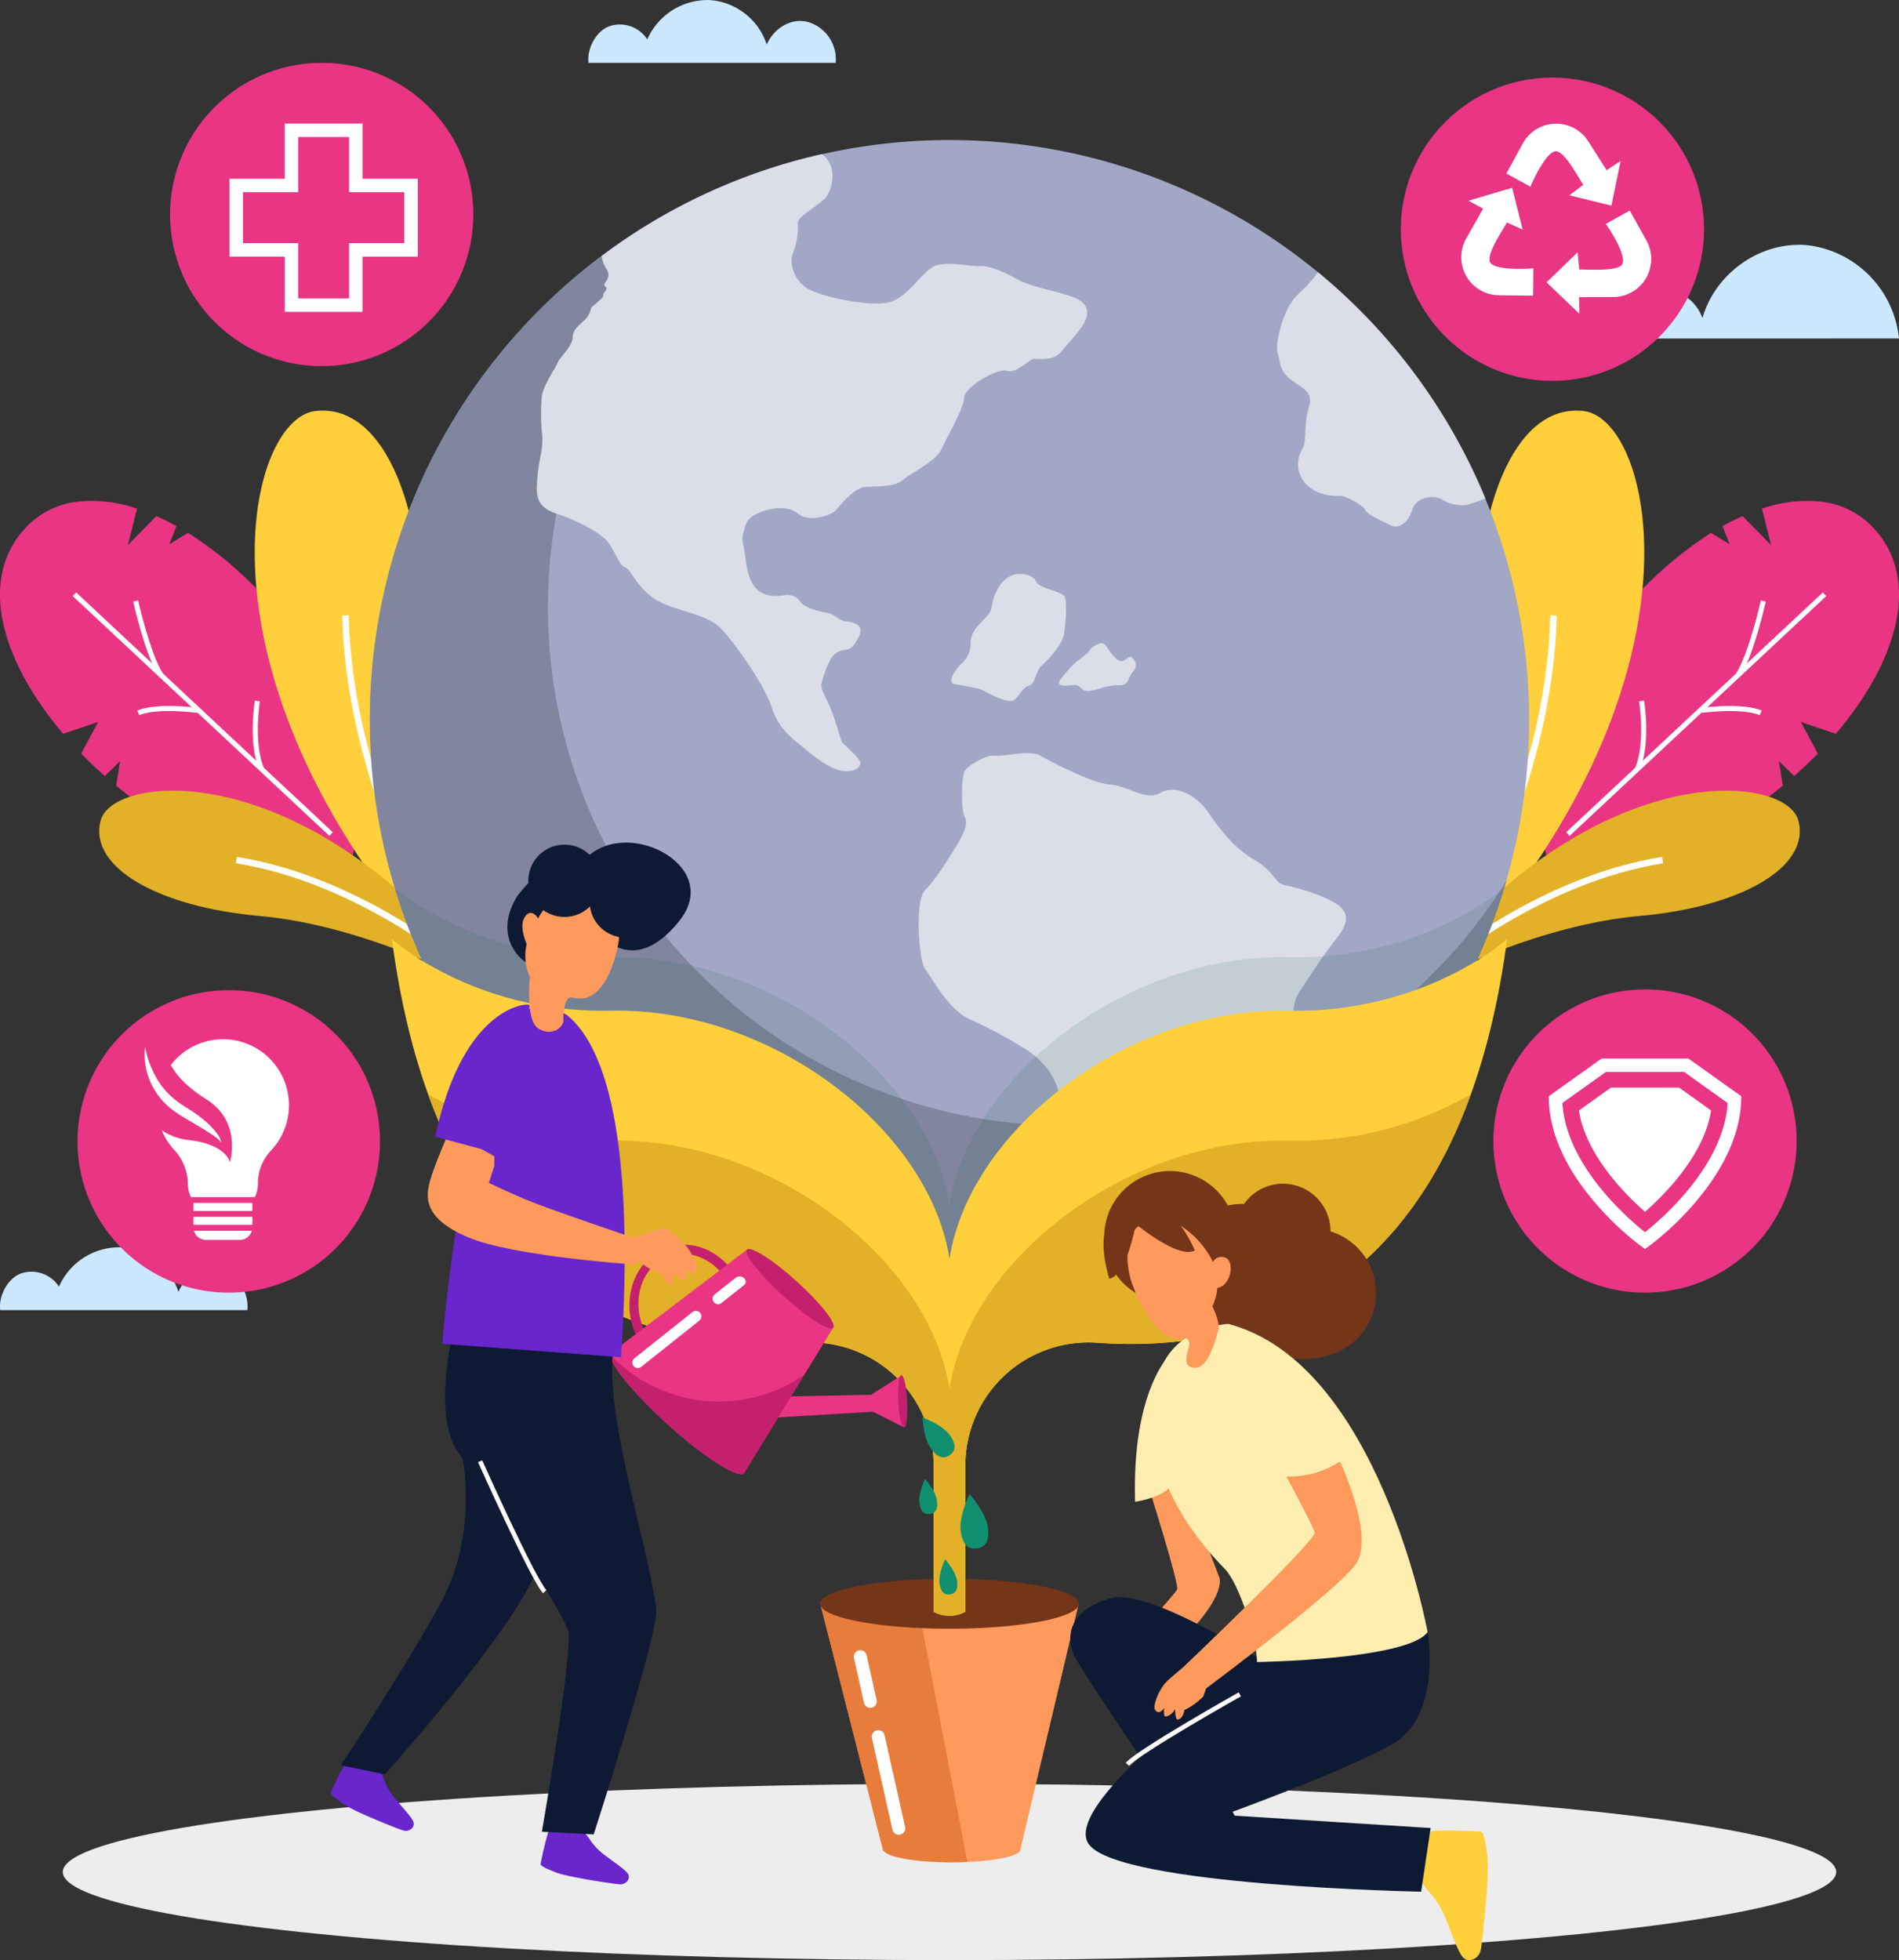 <svg xmlns="http://www.w3.org/2000/svg" xmlns:xlink="http://www.w3.org/1999/xlink" width="400.001" height="412.826" viewBox="0 0 400.001 412.826">
  <rect x="0" y="0" width="400.001" height="412.826" fill="#333333" stroke="none"/>
  <defs>
    <clipPath id="clip-path">
      <rect id="Rectángulo_297184" data-name="Rectángulo 297184" width="400" height="399.582" fill="none"/>
    </clipPath>
    <clipPath id="clip-path-3">
      <rect id="Rectángulo_297180" data-name="Rectángulo 297180" width="233.757" height="86.69" fill="none"/>
    </clipPath>
  </defs>
  <g id="Grupo_877438" data-name="Grupo 877438" transform="translate(-915 -10723.572)">
    <path id="Trazado_238864" data-name="Trazado 238864" d="M332.966,19.732A22.029,22.029,0,0,0,313.834.1c-9.875-1-19.575,5.807-22.27,15.359a9,9,0,0,0-7.919-6.036c-3.526-.167-6.163,1.888-7.571,5.124a16.075,16.075,0,0,0-29.494,5.2Z" transform="translate(982.034 10775.128)" fill="#cce8ff"/>
    <path id="Trazado_238866" data-name="Trazado 238866" d="M52.1,114.294a8.184,8.184,0,0,0-5.75-8.59c-3.619-1-7.251,1.3-8.772,4.73a13.608,13.608,0,0,0-12.089-9.373,13.9,13.9,0,0,0-13.068,8.285,6.9,6.9,0,0,0-7.922-2.8c-2.855,1.007-4.84,4.747-4.455,7.751Z" transform="translate(915 10885.206)" fill="#cce8ff"/>
    <path id="Trazado_238867" data-name="Trazado 238867" d="M52.1,114.294a8.184,8.184,0,0,0-5.75-8.59c-3.619-1-7.251,1.3-8.772,4.73a13.608,13.608,0,0,0-12.089-9.373,13.9,13.9,0,0,0-13.068,8.285,6.9,6.9,0,0,0-7.922-2.8c-2.855,1.007-4.84,4.747-4.455,7.751Z" transform="translate(1038.922 10622.522)" fill="#cce8ff"/>
    <g id="Grupo_877397" data-name="Grupo 877397" transform="translate(13.076 -23.475)">
      <ellipse id="Elipse_7419" data-name="Elipse 7419" cx="186.774" cy="18.559" rx="186.774" ry="18.559" transform="translate(915.149 11122.754)" fill="#ededed"/>
      <g id="Grupo_877396" data-name="Grupo 877396" transform="translate(901.923 10760.291)">
        <g id="Grupo_877395" data-name="Grupo 877395" clip-path="url(#clip-path)">
          <g id="Grupo_877394" data-name="Grupo 877394">
            <g id="Grupo_877393" data-name="Grupo 877393" clip-path="url(#clip-path)">
              <path id="Trazado_238685" data-name="Trazado 238685" d="M62.844,139.283l4.7-4.52a80.367,80.367,0,0,0-5.856-9.293A80.2,80.2,0,0,0,39.6,104.551l-3.921,2.392,1.482-3.815q-2.1-1.17-4.231-2.1l-6.005,6.12,1.932-7.684A28.306,28.306,0,0,0,15.64,98.08,17.71,17.71,0,0,0,5.113,103.8a19.345,19.345,0,0,0-4.675,9.289,22.913,22.913,0,0,0-.428,5.2,29.133,29.133,0,0,0,.713,5.511c1.67,7.484,6.169,15.532,12.589,23.071l7.374-2.5L17.1,151.045c1.579,1.61,3.243,3.2,4.982,4.723l3.216-3.135-.813,5.177q1.044.859,2.117,1.69c12.888,9.941,24.705,13.521,33.332,14.579s14.047-.379,14.047-.379,4.923-14.744-4.559-35.176Z" transform="translate(0 -5.569)" fill="#ea3584"/>
              <rect id="Rectángulo_297178" data-name="Rectángulo 297178" width="1.06" height="73.994" transform="translate(15.312 112.296) rotate(-46.947)" fill="#fff"/>
              <path id="Trazado_238686" data-name="Trazado 238686" d="M35.135,136.035c-2.821-4.357-5.275-15.288-5.379-15.752l1.035-.23c.025.111,2.518,11.208,5.234,15.406Z" transform="translate(-1.694 -6.836)" fill="#fff"/>
              <path id="Trazado_238687" data-name="Trazado 238687" d="M31.079,145.556l-.4-.981c4.229-1.725,12.39-.6,12.735-.549l-.147,1.049c-.083-.011-8.223-1.135-12.187.481" transform="translate(-1.747 -8.178)" fill="#fff"/>
              <path id="Trazado_238688" data-name="Trazado 238688" d="M57.864,157.114c-2.416-5.6-1.01-14.334-.95-14.7l1.046.173c-.015.088-1.415,8.8.877,14.111Z" transform="translate(-3.215 -8.109)" fill="#fff"/>
              <path id="Trazado_238689" data-name="Trazado 238689" d="M102.127,192.893S90.65,161,92.085,130.083,84.433,75.951,69.609,77.756,41.874,135.509,98.3,196.24Z" transform="translate(-3.24 -4.422)" fill="#ffd03b"/>
              <path id="Trazado_238690" data-name="Trazado 238690" d="M98.284,194.333l1.153-.725c-.209-.331-20.834-33.569-21.633-70.234l-1.363.029c.807,37.052,21.63,70.6,21.842,70.93" transform="translate(-4.353 -7.025)" fill="#fff"/>
              <path id="Trazado_238691" data-name="Trazado 238691" d="M97.563,201.52s-20.577-10.726-41.682-12.6-36.017-10.182-33.427-20.073,41.737-13.489,77.731,30.39Z" transform="translate(-1.262 -9.255)" fill="#e2b127"/>
              <path id="Trazado_238692" data-name="Trazado 238692" d="M98.234,199.773l.872-1.046c-.207-.174-21.089-17.431-46.207-21.4l-.212,1.345c24.737,3.913,45.34,20.932,45.547,21.1" transform="translate(-3 -10.097)" fill="#fff"/>
              <path id="Trazado_238693" data-name="Trazado 238693" d="M356.764,139.283l-4.7-4.52a83.1,83.1,0,0,1,27.943-30.212l3.921,2.392-1.482-3.815q2.1-1.17,4.231-2.1l6.005,6.12-1.932-7.684a28.307,28.307,0,0,1,13.213-1.382A17.71,17.71,0,0,1,414.5,103.8a19.345,19.345,0,0,1,4.675,9.289,22.909,22.909,0,0,1,.428,5.2,29.13,29.13,0,0,1-.713,5.511c-1.67,7.484-6.169,15.532-12.589,23.071l-7.374-2.5,3.586,6.667c-1.579,1.61-3.243,3.2-4.982,4.723l-3.216-3.135.813,5.177q-1.044.859-2.117,1.69c-12.888,9.941-24.705,13.521-33.332,14.579s-14.047-.379-14.047-.379-4.923-14.744,4.559-35.176Z" transform="translate(-19.608 -5.569)" fill="#ea3584"/>
              <rect id="Rectángulo_297179" data-name="Rectángulo 297179" width="73.993" height="1.06" transform="translate(329.897 162.036) rotate(-43.054)" fill="#fff"/>
              <path id="Trazado_238694" data-name="Trazado 238694" d="M388.639,136.035c2.821-4.357,5.276-15.288,5.379-15.752l-1.035-.23c-.025.111-2.518,11.208-5.234,15.406Z" transform="translate(-22.08 -6.836)" fill="#fff"/>
              <path id="Trazado_238695" data-name="Trazado 238695" d="M392.305,145.556l.4-.981c-4.229-1.725-12.39-.6-12.735-.549l.148,1.049c.082-.011,8.223-1.135,12.187.481" transform="translate(-21.637 -8.178)" fill="#fff"/>
              <path id="Trazado_238696" data-name="Trazado 238696" d="M366.145,157.114c2.416-5.6,1.01-14.334.95-14.7l-1.046.173c.015.088,1.415,8.8-.877,14.111Z" transform="translate(-20.794 -8.109)" fill="#fff"/>
              <path id="Trazado_238697" data-name="Trazado 238697" d="M319.294,192.893S330.771,161,329.336,130.083s7.652-54.132,22.476-52.327,27.735,57.753-28.692,118.484Z" transform="translate(-18.182 -4.422)" fill="#ffd03b"/>
              <path id="Trazado_238698" data-name="Trazado 238698" d="M324.48,194.333l-1.153-.725c.208-.331,20.833-33.569,21.632-70.234l1.363.029c-.806,37.052-21.63,70.6-21.841,70.93" transform="translate(-18.411 -7.025)" fill="#fff"/>
              <path id="Trazado_238699" data-name="Trazado 238699" d="M321.879,201.52s20.577-10.726,41.682-12.6,36.017-10.182,33.427-20.073-41.737-13.489-77.732,30.39Z" transform="translate(-18.179 -9.255)" fill="#e2b127"/>
              <path id="Trazado_238700" data-name="Trazado 238700" d="M323.116,199.773l-.873-1.046c.208-.174,21.09-17.431,46.208-21.4l.212,1.345c-24.737,3.913-45.34,20.932-45.547,21.1" transform="translate(-18.35 -10.097)" fill="#fff"/>
              <path id="Trazado_238701" data-name="Trazado 238701" d="M225.368,395.849l12.309-51.9H183.184l13.3,52.251h.171c.828,1.328,6.915,2.36,14.313,2.36s13.484-1.032,14.313-2.36h.008l0-.016a.575.575,0,0,0,.092-.293c0-.015-.011-.029-.012-.043" transform="translate(-10.431 -19.586)" fill="#ff9a5c"/>
              <path id="Trazado_238702" data-name="Trazado 238702" d="M183.185,343.951l13.3,52.251h.17c.829,1.328,6.916,2.36,14.314,2.36,1.111,0,2.187-.025,3.226-.07l-10.5-54.541Z" transform="translate(-10.431 -19.586)" fill="#e87c3c"/>
              <path id="Trazado_238703" data-name="Trazado 238703" d="M237.678,343.8c0,2.907-12.2,5.263-27.246,5.263s-27.247-2.356-27.247-5.263,12.2-5.263,27.247-5.263,27.246,2.357,27.246,5.263" transform="translate(-10.431 -19.278)" fill="#753519"/>
              <path id="Trazado_238704" data-name="Trazado 238704" d="M326.8,139.331A122.1,122.1,0,1,1,204.7,17.23a122.1,122.1,0,0,1,122.1,122.1" transform="translate(-4.704 -0.981)" fill="#a2a7c5"/>
              <path id="Trazado_238705" data-name="Trazado 238705" d="M229.266,225.035a109.157,109.157,0,0,1-54.025-204A122.113,122.113,0,1,0,322.053,173.379a109.069,109.069,0,0,1-92.786,51.656" transform="translate(-4.704 -1.198)" fill="#81859d"/>
              <path id="Trazado_238706" data-name="Trazado 238706" d="M232.192,50.246c-4.861-1.508-8.379-1.981-11.229-3.588s-5.7-2.794-7.876-2.7-6.7-1.1-9.385,0-5.52,6.619-9.631,7.629-14.433-1.169-17.316-3.013-3.7-5.531-2.873-7.374a15.546,15.546,0,0,0,1-6.337c-.168-1.2,4.19-3.569,5.7-5.152s2.935-6.741-.635-9.32a121.558,121.558,0,0,0-46.395,21.455,7.489,7.489,0,0,0,1.109,2.874c1.006,1.676-.606,2.681-.555,3.184s.95.445.166,1.4.013.783-.72,1.453a21.283,21.283,0,0,1-1.907,1.676c-.5.336-.336,1.341-1.341,2.514s-2.849,2.178-2.849,4.022-2.849,4.357-3.185,5.363-3.184,4.86-3.352,7.374a44.113,44.113,0,0,0,0,6.7,15.776,15.776,0,0,1-.125,5.028,39.135,39.135,0,0,0-.88,6.871c-.168,3.352,1.173,4.86,4.357,5.866s9.209,3.854,10.722,6.033,2.351,4.861,3.524,5.2,2.178,3.855,6.033,6.536,11.061,3.021,14.246,6.454,9.05,11.8,10.558,16.416,4.022,6.315,6.7,8.565,6.034,4.765,8.547,4.932,3.539-.886,3.446-1.783-3.278-3.58-3.781-4.249-1.509-5.2-3.017-8.38-1.676-3.315-1.173-4.842,1.508-4.874,3.017-5.714,2.681-.227,3.686-1.707,1.361-2.313,1.267-3.238-1.6-1.5-3.11-1.63-2.012-1.473-4.022-1.808-4.861-1.173-5.531-2.346a3.164,3.164,0,0,0-3.184-1.341c-1.006.168-4.022.671-6.034-1.34s-2.178-5.866-2.514-7.877-.671-2.681-.167-4.19.5-2.691,2.849-3.775,6.2-1.932,8.547,0,7.039.423,8.044-.75,3.854-4.693,6.2-4.86,6.2,0,7.709-1.341,7.207-4.167,8.212-6.441,4.861-8.869,4.861-11.018,7.038-6.339,9.05-5.669,4.693-2.514,5.7-2.514,4.022.5,5.7-1.508,3.017-3.362,4.358-5.284,2.346-4.94-2.514-6.448" transform="translate(-6.827 -1.161)" fill="#dbdde8"/>
              <path id="Trazado_238707" data-name="Trazado 238707" d="M226.6,215.85a88.829,88.829,0,0,0-10.453-5.559c-4.8-2.022-8.339-9.175-9.6-10.653s-2.274-14.364,0-16.638,4.564-6.065,6.451-9.1,2.646-5.054,1.888-6.318-.758-8.438,0-9.652,4.548-3.487,6.317-3.235,7.328-1.3,9.6-.02,10.866,5.825,14.656,6.081,7.58,3.541,10.613,1.772,7.482.253,10.059,4.043,5.608,7.647,9.9,10.141,3.922,4.769,6.384,5.274,7.958,2.006,10.937,4.044,2,4.548-.457,7.58-5.518,7.834-7.527,10.866-1.277,7.581,0,8.845.266,6.569-1.5,8.086-5.559,4.043-7.076,6.823-1.37,4.841-4.855,6.085-11.318,4.781-16.119,5.918-8.844,1.406-12.13,4.178-3.748,10.3-6.839,11.589-12.365,7.095-15.9,6.719-3.533-1.083-1.514-3.635,7.129-7.047,10.007-11.144-.913-8.055,1.615-9.713,2.969-6.585,3.758-8.039.577-9.523-8.215-14.34" transform="translate(-11.684 -8.779)" fill="#dbdde8"/>
              <path id="Trazado_238708" data-name="Trazado 238708" d="M303.758,96.76c.505,1.03,3.2,2.21,5.223,3.22s3.92-.543,4.74-3.22,4.357-3.182,6.21-2.171a8.076,8.076,0,0,0,5.223,1.18c1.33-.333,3.911-1.324,3.977-1.35a122.445,122.445,0,0,0-35.273-47.67,26.325,26.325,0,0,1-3.576,4.048,12.641,12.641,0,0,0-3.3,4.709c-.571,1.179-2.256,6.234-1.582,8.423s.393,3.706,2.892,5.559,4.721,2.482,3.61,5.873-.27,7.015-1.449,8.825a6.078,6.078,0,0,0,1.449,7.707c2.763,2.359,6.3,1.853,7.143,2.022s4.212,1.814,4.717,2.844" transform="translate(-16.242 -2.662)" fill="#dbdde8"/>
              <path id="Trazado_238709" data-name="Trazado 238709" d="M216.563,128.961a5.637,5.637,0,0,1-1.684,3.832c-1.685,1.516-3.37,4.212-1.685,4.548s5.223.835,6.065,1.344,5.223,2.868,6.4,2.026,2.022-2.864,3.2-3.032,1.516-3.155,2.527-4.105,4.548-4.318,4.885-7.014.674-6.739,0-7.749-5.391-1.685-5.9-3.033-3.509-2.359-5.8-1.011-3.3,4.38-3.635,6.57-4.549,3.792-4.38,7.624" transform="translate(-12.1 -6.499)" fill="#dbdde8"/>
              <path id="Trazado_238710" data-name="Trazado 238710" d="M240.229,133.481a26.468,26.468,0,0,0-3.38,3.784c-1.392,1.982,2.386.988,3.38,1.187s1.193,1.634,3.181,1.116a11.237,11.237,0,0,0,1.989-.52,15.157,15.157,0,0,1,4.176-.6c1.789-.2,1.436-1.5,2.409-2.639s1.017-2.133,0-3.127-1.614,1.988-3.6,0-1.922-3.7-3.744-2.842-1.35,1.154-2.183,1.9-2.225,1.739-2.225,1.739" transform="translate(-13.47 -7.381)" fill="#dbdde8"/>
              <g id="Grupo_877392" data-name="Grupo 877392" transform="translate(83.122 173.762)" opacity="0.13" style="mix-blend-mode: multiply;isolation: isolate">
                <g id="Grupo_877391" data-name="Grupo 877391">
                  <g id="Grupo_877390" data-name="Grupo 877390" clip-path="url(#clip-path-3)">
                    <path id="Trazado_238711" data-name="Trazado 238711" d="M276.434,198.848c-34.271-.7-67.3,25.3-71.415,52.308-4.112-27.01-37.144-53.007-71.415-52.308-25.732.525-42.275-11.966-45.464-14.594a122.135,122.135,0,0,0,233.757,0c-3.188,2.627-19.732,15.119-45.464,14.594" transform="translate(-88.141 -184.254)" fill="#19614f"/>
                  </g>
                </g>
              </g>
              <path id="Trazado_238712" data-name="Trazado 238712" d="M276.4,210.761c-34.271-.7-67.3,25.3-71.415,52.308-4.112-27.01-37.144-53.007-71.415-52.308-28.745.587-46.038-15.081-46.038-15.081,10.125,76.441,55.118,87.232,86.385,85.019a25.906,25.906,0,0,1,27.731,25.847v30.866h6.675V306.547A25.906,25.906,0,0,1,236.052,280.7c31.267,2.212,76.26-8.578,86.385-85.019,0,0-17.293,15.668-46.038,15.081" transform="translate(-4.984 -11.143)" fill="#ffd03b"/>
              <path id="Trazado_238713" data-name="Trazado 238713" d="M236.4,282.664c26.124,1.878,61.887-5.306,78.866-52.336a73.263,73.263,0,0,1-38.4,9.777c-34.271-.7-67.3,25.3-71.415,52.307C201.333,265.4,168.3,239.4,134.03,240.1a73.273,73.273,0,0,1-38.4-9.776c16.979,47.029,52.742,54.213,78.866,52.335a25.924,25.924,0,0,1,27.613,25.957v30.765a7.027,7.027,0,0,0,6.4.133l.275-.133V308.621A25.924,25.924,0,0,1,236.4,282.664" transform="translate(-5.445 -13.116)" fill="#e2b127"/>
              <path id="Trazado_238714" data-name="Trazado 238714" d="M376.754,35.222A31.934,31.934,0,1,1,344.82,3.288a31.934,31.934,0,0,1,31.934,31.934" transform="translate(-17.817 -0.187)" fill="#ea3584"/>
              <path id="Trazado_238715" data-name="Trazado 238715" d="M342.489,45.837v.013c.021-.006.025-.01,0-.013" transform="translate(-19.502 -2.61)" fill="#fff"/>
              <path id="Trazado_238716" data-name="Trazado 238716" d="M341.528,44.837l-.031,0-.058.008-.05.007-.075.008-.075.008-.09.008-.091.008-.111.008-.11.008-.117.008-.137.008-.125.008-.155.008-.131.008-.177.008-.137.006-.185.007-.153.006-.2,0-.15,0-.235,0-.133,0h-.379c-.261,0-.528,0-.8-.011l-.077,0-.321-.011c-.048,0-.1,0-.145-.007-.087,0-.174-.008-.26-.013l-.155-.009-.249-.017-.159-.013c-.08-.007-.16-.013-.24-.022-.057,0-.111-.011-.167-.017l-.225-.025-.167-.022-.218-.029-.163-.025-.209-.035-.159-.029-.2-.041-.153-.034-.187-.046-.145-.039c-.059-.017-.118-.035-.174-.053l-.136-.043c-.056-.019-.109-.039-.162-.058l-.124-.049c-.051-.022-.1-.044-.146-.066l-.112-.054c-.046-.025-.09-.05-.133-.075s-.065-.038-.1-.058-.081-.058-.119-.087-.054-.039-.077-.059a1.439,1.439,0,0,1-.108-.106c-.017-.019-.037-.036-.053-.054a1.123,1.123,0,0,1-.123-.174,1.087,1.087,0,0,1-.114-.332,1.761,1.761,0,0,1-.015-.228c-.1-2.029,2.961-6.489,3.669-7.834l3.33,1.524L337.091,27.9,327.9,30.61l3.087,1.677L327.5,38.433a8.015,8.015,0,0,0,6.8,12.1l.219,0,6.988.083.068-5.791h0l0,0-.037.007" transform="translate(-18.584 -1.589)" fill="#fff"/>
              <path id="Trazado_238717" data-name="Trazado 238717" d="M341.544,26.852c0-.009.007-.024.011-.037l.009-.028.021-.056.018-.047.029-.073.026-.065.035-.086q.018-.044.04-.091c.011-.027.024-.057.037-.086s.034-.078.052-.12.027-.062.042-.094.039-.088.059-.133l.049-.108c.022-.048.045-.1.069-.149l.051-.11c.027-.058.056-.118.085-.177.016-.034.031-.068.048-.1.031-.065.064-.132.1-.2.016-.035.033-.069.05-.1l.11-.223c.016-.03.03-.06.046-.091l.134-.262c.011-.022.022-.043.034-.066.174-.338.364-.689.565-1.044l.022-.038c.059-.1.119-.207.179-.311.018-.03.036-.059.053-.09.051-.086.1-.172.154-.257l.071-.114.142-.229c.025-.041.053-.082.079-.124l.139-.214.086-.127c.044-.066.09-.132.135-.2.03-.045.061-.088.092-.132.043-.061.088-.124.132-.184l.1-.128c.043-.058.088-.116.132-.173l.1-.122L345,20.7l.1-.116c.043-.05.087-.1.13-.146s.067-.073.1-.108.087-.09.13-.132l.1-.1c.043-.041.087-.079.13-.118l.1-.085c.043-.036.087-.068.13-.1s.065-.05.1-.073.088-.057.131-.083.062-.04.093-.057.091-.045.135-.065c.029-.013.058-.028.087-.04a1.26,1.26,0,0,1,.147-.046c.023-.007.046-.016.07-.022a1.166,1.166,0,0,1,.211-.026,1.086,1.086,0,0,1,.347.055,1.883,1.883,0,0,1,.207.093c1.837.866,4.345,5.658,5.2,6.914l-2.906,2.227,8.852,2.159,1.915-9.387-2.928,1.941-3.792-5.965a8.014,8.014,0,0,0-13.877.33l-.1.192-3.349,6.134,5.084,2.776v-.006" transform="translate(-19.159 -0.773)" fill="#fff"/>
              <path id="Trazado_238718" data-name="Trazado 238718" d="M341.861,27.666l-.011-.007c0,.022,0,.027.011.007" transform="translate(-19.466 -1.575)" fill="#fff"/>
              <path id="Trazado_238719" data-name="Trazado 238719" d="M366.47,39.276l-3.511-6.294L357.9,35.8h0l0,0a1.245,1.245,0,0,1,.093.117l.013.017c.043.059.1.137.163.227.007.011.014.022.022.033.065.093.139.2.219.322l.035.054q.123.184.263.4l.04.061q.143.226.3.479l.039.063q.16.262.327.547l.028.048c.115.2.232.4.348.61l.006.01c.117.209.232.424.346.642l.028.054c.108.208.214.42.316.631.014.028.028.057.042.085.1.207.192.412.282.618.013.032.028.064.042.1q.13.3.24.6l.037.1q.107.294.19.574c.009.03.017.06.026.091.053.187.1.368.129.541,0,.026.009.051.013.076a3.741,3.741,0,0,1,.057.5c0,.018,0,.036,0,.055a2.162,2.162,0,0,1-.032.445l-.007.027a1.249,1.249,0,0,1-.141.38,1.1,1.1,0,0,1-.231.264,1.782,1.782,0,0,1-.194.129c-1.716,1.089-7.1.656-8.618.711l-.335-3.647-6.545,6.34,6.921,6.624-.081-3.512,7.068-.028a8.015,8.015,0,0,0,7.117-11.917" transform="translate(-19.671 -1.878)" fill="#fff"/>
              <path id="Trazado_238720" data-name="Trazado 238720" d="M358.64,35.98l.012-.007c-.016-.015-.023-.017-.012.007" transform="translate(-20.422 -2.048)" fill="#fff"/>
              <path id="Trazado_238721" data-name="Trazado 238721" d="M101.856,31.782A31.934,31.934,0,1,1,69.922,0a31.858,31.858,0,0,1,31.934,31.782" transform="translate(-2.163)" fill="#ea3584"/>
              <path id="Trazado_238722" data-name="Trazado 238722" d="M79.292,53.206h-16.4V41.577H51.264V25.18H62.895V13.55h16.4V25.18h11.63v16.4H79.292ZM65.73,50.371H76.455V38.741h11.63V28.016H76.455V16.387H65.73V28.016H54.1V38.741H65.73Z" transform="translate(-2.919 -0.772)" fill="#fff"/>
              <path id="Trazado_238723" data-name="Trazado 238723" d="M81.022,238.8a31.854,31.854,0,1,1-31.855-31.7,31.779,31.779,0,0,1,31.855,31.7" transform="translate(-0.986 -11.793)" fill="#ea3584"/>
              <rect id="Rectángulo_297181" data-name="Rectángulo 297181" width="12.412" height="1.692" transform="translate(40.746 243.035)" fill="#fff"/>
              <rect id="Rectángulo_297182" data-name="Rectángulo 297182" width="12.412" height="1.692" transform="translate(40.746 240.113)" fill="#fff"/>
              <path id="Trazado_238724" data-name="Trazado 238724" d="M43.321,260.808a2.639,2.639,0,0,0,2.54,1.938h7.115a2.64,2.64,0,0,0,2.54-1.938Z" transform="translate(-2.467 -14.851)" fill="#fff"/>
              <path id="Trazado_238725" data-name="Trazado 238725" d="M48.348,218.062a13.918,13.918,0,0,0-10.316,5.423c1.105,2.037,3.286,4.567,7.532,7.252,7.574,4.789,4.909,13.243,4.909,13.243s-.543-3.676-8.448-4.68a12.4,12.4,0,0,1-5.9-2.088,13.892,13.892,0,0,0,2.588,4.1,10.7,10.7,0,0,1,2.919,7.175v.068a5.991,5.991,0,0,0,.664,2.741H55.723a5.991,5.991,0,0,0,.664-2.741v-.011a10.044,10.044,0,0,1,2.678-6.973,13.908,13.908,0,0,0-10.718-23.512" transform="translate(-2.057 -12.416)" fill="#fff"/>
              <path id="Trazado_238726" data-name="Trazado 238726" d="M32.419,219.679a19.488,19.488,0,0,0,2.161,6.232,16.2,16.2,0,0,0,4.036,4.885,22.091,22.091,0,0,0,2.637,1.83,29.922,29.922,0,0,1,2.819,1.954,19.605,19.605,0,0,1,2.575,2.321,10.718,10.718,0,0,1,1.1,1.372,3.281,3.281,0,0,1,.66,1.634,4.129,4.129,0,0,0-1.172-1.158c-.438-.334-.9-.632-1.362-.936l-1.4-.879-1.425-.852-2.863-1.7a20.126,20.126,0,0,1-2.869-2.069,14.619,14.619,0,0,1-4.045-5.8,13.727,13.727,0,0,1-.848-6.835" transform="translate(-1.839 -12.509)" fill="#fff"/>
              <path id="Trazado_238727" data-name="Trazado 238727" d="M397.428,238.711a31.934,31.934,0,1,1-31.934-31.782,31.857,31.857,0,0,1,31.934,31.782" transform="translate(-18.994 -11.783)" fill="#ea3584"/>
              <path id="Trazado_238728" data-name="Trazado 238728" d="M366.2,262.48l-.831-.6a62.822,62.822,0,0,1-9.524-8.961c-6.322-7.3-9.746-14.866-9.9-21.867l-.016-.748,11.123-7.945h18.3l11.124,7.945-.017.748c-.156,7-3.579,14.563-9.9,21.867a62.754,62.754,0,0,1-9.525,8.961Zm-17.4-30.754c.764,13.154,13.93,24.459,17.4,27.219,3.47-2.76,16.636-14.066,17.4-27.219l-9.155-6.54H357.955Z" transform="translate(-19.698 -12.662)" fill="#fff"/>
              <path id="Trazado_238729" data-name="Trazado 238729" d="M366.582,255.015c-4.367-3.834-12.5-12.076-13.918-21.349l6.732-4.808h14.372l6.732,4.808c-1.423,9.273-9.55,17.514-13.918,21.349" transform="translate(-20.082 -13.032)" fill="#fff"/>
              <path id="Trazado_238730" data-name="Trazado 238730" d="M318.579,407.148a19.423,19.423,0,0,1,3.654,5.476c1.42,3.266,2.894,7.825,4.039,8.946s3.3.219,3.664-1.638,1.862-15.941,1.383-19.736-.785-4.966-1.294-5.175a94.37,94.37,0,0,0-9.912-.2c-1.929.108-5.972,7.112-1.534,12.326" transform="translate(-18.027 -22.48)" fill="#ffd03b"/>
              <path id="Trazado_238731" data-name="Trazado 238731" d="M255.986,317.474s6.716,21.157,6.129,22.051c-1.459,2.221-13.144,14.718-13.144,14.718l5.744,3.489s17.154-13.55,16.394-20.514L262.9,315.55Z" transform="translate(-14.177 -17.968)" fill="#ff9a5c"/>
              <path id="Trazado_238732" data-name="Trazado 238732" d="M285.984,360.227s-29.534-20.059-38.566-17.335-9.155,8.342-7.631,11.879,29.753,44.748,29.753,44.748l9.341-1.423-11.53-20.938a2.631,2.631,0,0,1,3.71-2.826l2.89,1.354,15.894-5.06Z" transform="translate(-13.612 -19.511)" fill="#0e1a34"/>
              <path id="Trazado_238733" data-name="Trazado 238733" d="M303.06,268.474A13.548,13.548,0,0,0,294.3,260.2a10.012,10.012,0,0,0-18.212-5.778,13.782,13.782,0,0,0-3.437.3,13.851,13.851,0,1,0-9.3,20.166c3.113,5.732,9.377,10.061,15.718,8.107,3.534,4.556,10.245,5.02,15.943,2.919a13.585,13.585,0,0,0,8.044-17.447" transform="translate(-14.044 -14.093)" fill="#753519"/>
              <path id="Trazado_238734" data-name="Trazado 238734" d="M314.518,350.463s3.146,17.826-7.69,23.767S271.6,388.971,271.6,388.971l43.555,2.749-2,13.4s-63.306-1.176-69.947-9.913,35.361-38.441,35.361-38.441Z" transform="translate(-13.809 -19.956)" fill="#0e1a34"/>
              <path id="Trazado_238735" data-name="Trazado 238735" d="M273.3,281.627s-11.139.511-14.318,10.046c-4.218,12.657.17,27.748,13.722,41.611,3.052,3.122,6.8,15.191,6.723,19.557,0,0,31.7-.471,35.941-6.3,0,0-10.337-56.821-42.068-64.916" transform="translate(-14.659 -16.037)" fill="#ffeeb0"/>
              <path id="Trazado_238736" data-name="Trazado 238736" d="M261.089,288.215s-8.273,7.369-7.561,31.243c0,0,7.4-1.035,8.1-4.53Z" transform="translate(-14.434 -16.412)" fill="#ffeeb0"/>
              <path id="Trazado_238737" data-name="Trazado 238737" d="M296.966,312.423l-12.116,1.632s6.293,11.593,6.759,13.224-27.729,28.428-27.729,28.428-2.7,2.272-3.146,2.7v0a7.247,7.247,0,0,0-1.289,1.554,10.685,10.685,0,0,0-1.547,3.647c-.222,1.105.387,1.547.884,1.547s1.161-.884,1.161-.884a3.6,3.6,0,0,0,0,1.6c.221.608,1.852-.388,2.265-1.382,0,0,.008,2.158.473,2.211s1.295-.554,1.461-1.99a13.665,13.665,0,0,0,4-2.873l.6-1.683c4.825-3.615,27.734-20.911,31.483-26.119,4.194-5.825-3.264-21.613-3.264-21.613" transform="translate(-14.683 -17.79)" fill="#ff9a5c"/>
              <path id="Trazado_238738" data-name="Trazado 238738" d="M252.906,272.121a17.545,17.545,0,0,1-.77-9.365c1.124-4.57,7.55-6.087,12.3-2.129a19.013,19.013,0,0,1,5.4,6.642,1.965,1.965,0,0,1,2.34-1c2.354.391,1.635,5.944-1.436,6.464a10.425,10.425,0,0,1-1.024,3.843c1.606,3.469,1.326,4.723,1.326,4.723-1.115,4.242-2.691,8.653-5.309,8.245s-1.083-3.387-.909-4.763a1.23,1.23,0,0,0-.933-1.541c-6.375,1.979-10.98-11.119-10.98-11.119" transform="translate(-14.337 -14.711)" fill="#ff9a5c"/>
              <path id="Trazado_238739" data-name="Trazado 238739" d="M252.768,258.424s9.7,8.272,13.3,6.252c0,0-6.18-15.1-13.3-6.252" transform="translate(-14.393 -14.557)" fill="#753519"/>
              <path id="Trazado_238740" data-name="Trazado 238740" d="M275.5,364.349s-21.258,11.962-23.681,14.748" transform="translate(-14.339 -20.747)" fill="none" stroke="#fff" stroke-miterlimit="10" stroke-width="0.96"/>
              <path id="Trazado_238741" data-name="Trazado 238741" d="M274.258,281.627s19.115,4.273,26.455,26.642a19.1,19.1,0,0,1-18.176,4.894s-5.127-19.635-8.279-31.536" transform="translate(-15.617 -16.037)" fill="#ffeeb0"/>
              <path id="Trazado_238742" data-name="Trazado 238742" d="M253.65,257.271s-1.9,12.6-5.945,13.436c0,0-5.232-15.457,5.945-13.436" transform="translate(-14.035 -14.639)" fill="#753519"/>
              <path id="Trazado_238743" data-name="Trazado 238743" d="M131.389,196.987c-8.865,9.695-22.872.593-16.406-10.842a6.808,6.808,0,0,1,.524-.874c8-10.207,5.827,1.06,14.362-7.8s28.819,1.485,19.8,12.992-15.861,3.881-15.861,3.881Z" transform="translate(-6.453 -9.916)" fill="#0e1a34"/>
              <path id="Trazado_238744" data-name="Trazado 238744" d="M155.246,303.271l-.253-5.1,40.088-.77.172,3.464Z" transform="translate(-8.826 -16.935)" fill="#ea3584"/>
              <path id="Trazado_238745" data-name="Trazado 238745" d="M194.074,300.345l-.137-2.767,7.049-4.482.545,11.015Z" transform="translate(-11.043 -16.69)" fill="#ea3584"/>
              <path id="Trazado_238746" data-name="Trazado 238746" d="M201.844,304.114c-.518.025-1.059-2.419-1.21-5.461s.147-5.527.665-5.554,1.06,2.42,1.21,5.461-.147,5.528-.665,5.554" transform="translate(-11.422 -16.69)" fill="#c4206e"/>
              <path id="Trazado_238747" data-name="Trazado 238747" d="M142.937,284.738c-3.98-6.239-2.783-14.6,2.664-18.636s13.115-2.244,17.095,4l-1.647,1.22c-3.451-5.408-9.952-7.078-14.491-3.715s-5.424,10.5-1.974,15.913Z" transform="translate(-8.005 -15.03)" fill="#c4206e"/>
              <path id="Trazado_238748" data-name="Trazado 238748" d="M164.44,312.157a.568.568,0,0,0,.074-.06.641.641,0,0,0,.143-.292l18.655-30.4-18.127-16.42-28.411,21.563a.639.639,0,0,0-.277.172.5.5,0,0,0-.053.079l-.06.045.02.017c-.76,1.6,4.451,8.146,11.942,14.931s14.516,11.325,16.037,10.411l.019.017Z" transform="translate(-7.763 -15.089)" fill="#ea3584"/>
              <path id="Trazado_238749" data-name="Trazado 238749" d="M184.986,281.48c-.772.853-5.46-2.135-10.471-6.673s-8.447-8.909-7.675-9.762,5.461,2.135,10.472,6.673,8.446,8.909,7.674,9.762" transform="translate(-9.494 -15.084)" fill="#c4206e"/>
              <path id="Trazado_238750" data-name="Trazado 238750" d="M164.513,313.436a.641.641,0,0,0,.143-.292l12.548-20.45a31.471,31.471,0,0,1-39.14-2.473c-.606-.549-1.178-1.122-1.732-1.707-.1,2.017,4.935,8.208,12.012,14.618,7.492,6.785,14.516,11.325,16.037,10.411l.019.017.04-.064a.568.568,0,0,0,.074-.06" transform="translate(-7.763 -16.429)" fill="#c4206e"/>
              <path id="Trazado_238751" data-name="Trazado 238751" d="M161.045,276.617l4.7-3.735a.962.962,0,0,0,.048-1.513,1.43,1.43,0,0,0-1.782-.058l-4.4,3.5a1.154,1.154,0,0,0,1.436,1.807" transform="translate(-9.064 -15.433)" fill="#fff"/>
              <path id="Trazado_238752" data-name="Trazado 238752" d="M153.909,278.966l-12.194,9.693a1.2,1.2,0,0,0-.342,1.5,1.156,1.156,0,0,0,1.731.347l12.242-9.731a1.154,1.154,0,0,0-1.436-1.807" transform="translate(-8.042 -15.871)" fill="#fff"/>
              <path id="Trazado_238753" data-name="Trazado 238753" d="M130.859,396.211a13.411,13.411,0,0,0,3.033,3.4c1.941,1.519,4.738,3.3,5.291,4.261s-.426,2.245-1.734,2.169-11-1.523-13.459-2.5-3.19-1.388-3.241-1.765a65.117,65.117,0,0,1,1.589-6.674c.408-1.274,5.8-2.765,8.522,1.114" transform="translate(-6.876 -22.42)" fill="#6826cc"/>
              <path id="Trazado_238754" data-name="Trazado 238754" d="M84.979,382.787a13.433,13.433,0,0,0,2.172,4c1.54,1.924,3.854,4.3,4.171,5.361s-.93,2.088-2.185,1.713-10.359-4.006-12.527-5.525-2.786-2.083-2.749-2.462a65.033,65.033,0,0,1,3.079-6.131c.688-1.146,6.28-1.359,8.039,3.04" transform="translate(-4.206 -21.584)" fill="#6826cc"/>
              <path id="Trazado_238755" data-name="Trazado 238755" d="M100.578,286s-3.314,15.033,1.168,22.215,22.562,34.007,23.6,38.383-5.546,42.187-5.546,42.187l10.916.568s13.849-42.9,13.179-47.571c-2.343-16.332-11.4-41.538-8.862-56.539Z" transform="translate(-5.66 -16.242)" fill="#0e1a34"/>
              <path id="Trazado_238756" data-name="Trazado 238756" d="M117.543,210.8s6.138.605,7.622,1.838c11.5,9.551,13.408,39.629,11.289,71.971l-37.671-2.825s4.447-58.3,18.76-70.984" transform="translate(-5.625 -12.004)" fill="#6826cc"/>
              <path id="Trazado_238757" data-name="Trazado 238757" d="M101.814,311.9s3.255,15.844-4.731,30.367S76.1,376.308,76.1,376.308l9.318,1.916s26.311-29.283,31.753-42.565Z" transform="translate(-4.334 -17.761)" fill="#0e1a34"/>
              <path id="Trazado_238758" data-name="Trazado 238758" d="M137,195.248c-.031.523-1.081,7.053-4.084,10.342s-5.536,1.476-6.394,1.865-1.271,2.859-1.192,4.607-2.638,3.621-5.345,1.818-1.714-10.779-1.714-10.779a10.788,10.788,0,0,1-.689-6.973s-1.489-3.259-.634-5.225,2.277-1.5,3.04-.138c0,0,3.042-6.267,7.983-5.44s9.428,3.25,9.03,9.922" transform="translate(-6.644 -10.549)" fill="#ff9a5c"/>
              <path id="Trazado_238759" data-name="Trazado 238759" d="M138.83,266.638s-25.305-1.683-34.83-5.724-8.883-8.588-7.971-11.9,4.077-10.509,4.077-10.509l9.469,5.377-.016,1.987-1.144,3.588s3.066,1.52,7.657,3.473,23.1,8.2,23.1,8.2,4.663,3.089-.339,5.516" transform="translate(-5.441 -13.581)" fill="#ff9a5c"/>
              <path id="Trazado_238760" data-name="Trazado 238760" d="M142.466,267.2a16.046,16.046,0,0,0,5.031,2.866c.37,1.659,1.414,2.268,1.951,2.147s.282-2.642.282-2.642c.605,1.111,2.634,2.074,2.818,1.336a4.235,4.235,0,0,0-.2-1.873s.884.952,1.466.89,1.237-.652.843-1.916a12.562,12.562,0,0,0-2.256-4.073c-.884-.953-1.444-1.938-3.164-2.149s-2.275.108-4.232.118a36.97,36.97,0,0,0-4.844.508Z" transform="translate(-7.981 -14.903)" fill="#ff9a5c"/>
              <path id="Trazado_238761" data-name="Trazado 238761" d="M142.86,263.028l-.109-1.042s4.568-1.926,5.54-1.695,1.994,1.457,2.563,1.9-7.994.839-7.994.839" transform="translate(-8.129 -14.821)" fill="#ff9a5c"/>
              <path id="Trazado_238762" data-name="Trazado 238762" d="M116.689,210.306c-2.2-.088-14.118,2.526-19.47,27.823L111.9,242.1s2.089-16.159,5.175-31.452c.036-.179-.184-.334-.383-.341" transform="translate(-5.536 -11.975)" fill="#6826cc"/>
              <path id="Trazado_238763" data-name="Trazado 238763" d="M132.748,184.88a7.613,7.613,0,1,1-4.449-9.8,7.614,7.614,0,0,1,4.449,9.8" transform="translate(-6.72 -9.942)" fill="#0e1a34"/>
              <path id="Trazado_238764" data-name="Trazado 238764" d="M146.431,189.5a7.613,7.613,0,1,1-4.45-9.8,7.614,7.614,0,0,1,4.45,9.8" transform="translate(-7.499 -10.204)" fill="#0e1a34"/>
              <path id="Trazado_238765" data-name="Trazado 238765" d="M107.239,312.3s11.1,24.748,13.594,27.474" transform="translate(-6.107 -17.783)" fill="none" stroke="#fff" stroke-miterlimit="10" stroke-width="0.96"/>
              <path id="Trazado_238766" data-name="Trazado 238766" d="M211.757,306.183c1.6,2.178,1.158,3.431.07,4.229s-2.416.84-4.013-1.337-1.77-6.549-1.77-6.549,4.116,1.48,5.713,3.657" transform="translate(-11.733 -17.227)" fill="#108f6e"/>
              <path id="Trazado_238767" data-name="Trazado 238767" d="M209.054,320.785c.275,2.041-.476,2.72-1.5,2.857s-1.924-.319-2.2-2.359,1.2-5.031,1.2-5.031,2.217,2.492,2.492,4.533" transform="translate(-11.692 -18.008)" fill="#108f6e"/>
              <path id="Trazado_238768" data-name="Trazado 238768" d="M213.541,338.732c.274,2.041-.476,2.72-1.5,2.857s-1.924-.319-2.2-2.36,1.2-5.031,1.2-5.031,2.217,2.492,2.492,4.533" transform="translate(-11.947 -19.03)" fill="#108f6e"/>
              <path id="Trazado_238769" data-name="Trazado 238769" d="M220.3,326.643c.426,3.164-.737,4.216-2.319,4.43s-2.983-.494-3.409-3.658,1.865-7.8,1.865-7.8,3.437,3.863,3.863,7.027" transform="translate(-12.216 -18.2)" fill="#108f6e"/>
              <path id="Trazado_238770" data-name="Trazado 238770" d="M194.333,366.617l.027,0a1.348,1.348,0,0,0,1.153-1.633l-2.112-9.419a1.362,1.362,0,0,0-2.658.6l2.112,9.416a1.347,1.347,0,0,0,1.478,1.043" transform="translate(-10.86 -20.186)" fill="#fff"/>
              <path id="Trazado_238771" data-name="Trazado 238771" d="M195.93,372.381l-.027,0a1.349,1.349,0,0,0-1.153,1.634l4.329,19.315a1.363,1.363,0,0,0,2.659-.6l-4.33-19.312a1.348,1.348,0,0,0-1.478-1.044" transform="translate(-11.088 -21.204)" fill="#fff"/>
            </g>
          </g>
        </g>
      </g>
    </g>
  </g>
</svg>
